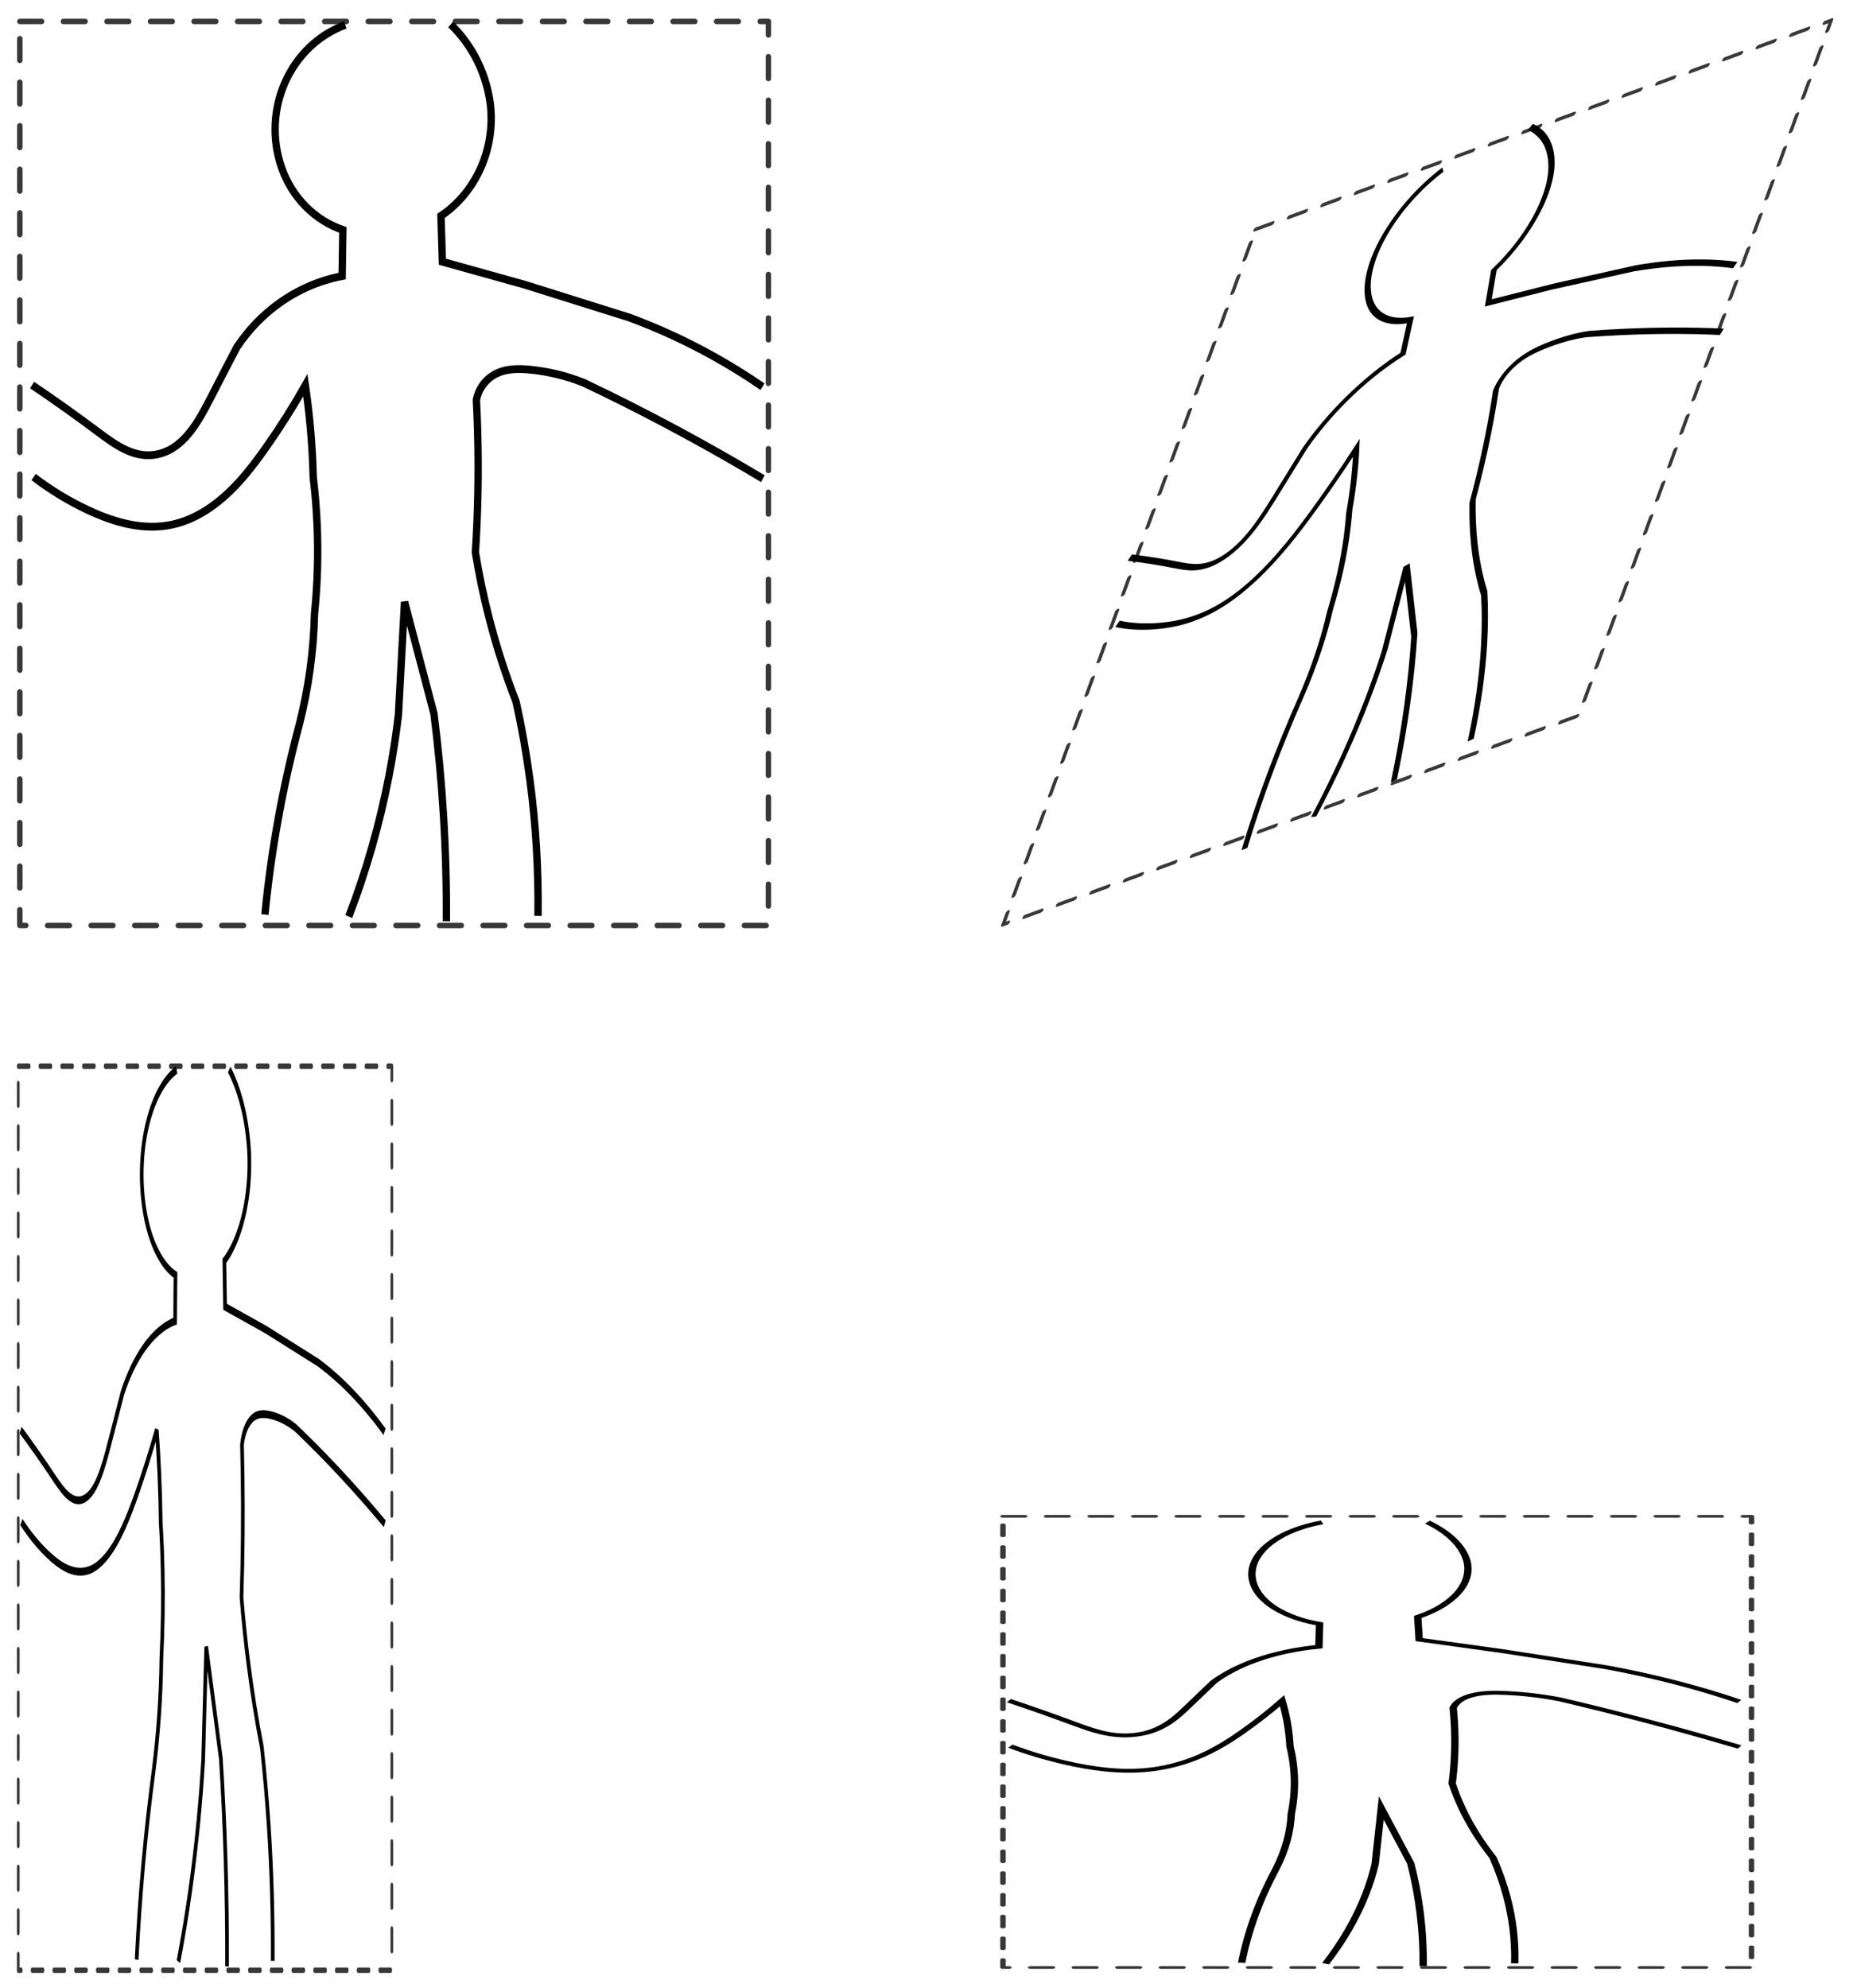 <?xml version="1.0" encoding="UTF-8" standalone="no"?>
<!-- Created with Inkscape (http://www.inkscape.org/) -->

<?xml-stylesheet href="../../css/fonts/fonts.css" type="text/css"?><svg
   xmlns:dc="http://purl.org/dc/elements/1.1/"
   xmlns:cc="http://creativecommons.org/ns#"
   xmlns:rdf="http://www.w3.org/1999/02/22-rdf-syntax-ns#"
   xmlns:svg="http://www.w3.org/2000/svg"
   xmlns="http://www.w3.org/2000/svg"
   xmlns:sodipodi="http://sodipodi.sourceforge.net/DTD/sodipodi-0.dtd"
   xmlns:inkscape="http://www.inkscape.org/namespaces/inkscape"
   preserveAspectRatio="xMinYMin meet"
   viewBox="0 0 327 350"
   id="svg3098"
   style="display:inline"
   version="1.1"
   sodipodi:docname="Fig2.10.std.svg"
   inkscape:version="0.92.5 (2060ec1f9f, 2020-04-08)">
  <sodipodi:namedview
     pagecolor="#ffffff"
     bordercolor="#666666"
     borderopacity="1"
     objecttolerance="10"
     gridtolerance="10"
     guidetolerance="10"
     inkscape:pageopacity="0"
     inkscape:pageshadow="2"
     inkscape:window-width="3840"
     inkscape:window-height="2160"
     id="namedview899"
     showgrid="false"
     inkscape:zoom="3.814336"
     inkscape:cx="104.11876"
     inkscape:cy="175"
     inkscape:window-x="0"
     inkscape:window-y="0"
     inkscape:window-maximized="0"
     inkscape:current-layer="svg3098" />
  <defs
     id="defs3100" />
  <g
     transform="translate(-55.963,-366.244)"
     id="layer2"
     style="display:inline">
    <g
       transform="translate(140,-60)"
       id="g20088-0" />
    <g
       transform="matrix(0.541,0,0,0.541,26.998,327.744)"
       id="g65857">
      <g
         transform="matrix(1,0,0,0.97,1255,-176.922)"
         id="g21974-0" />
      <rect
         width="243.647"
         height="294.223"
         x="60"
         y="78.139"
         id="rect65782"
         style="fill:none;stroke:#383838;stroke-width:1.772;stroke-linecap:round;stroke-linejoin:round;stroke-miterlimit:4;stroke-opacity:1;stroke-dasharray:7.087, 7.087;stroke-dashoffset:0" />
    </g>
    <g
       transform="matrix(0.27,0,0,0.541,42.979,316.931)"
       id="g65839">
      <g
         transform="matrix(1,0,0,0.97,1252.143,185.64)"
         id="g21974-0-3" />
      <rect
         width="243.647"
         height="294.223"
         x="60"
         y="438.139"
         id="rect65782-8"
         style="fill:none;stroke:#383838;stroke-width:1.772;stroke-linecap:round;stroke-linejoin:round;stroke-miterlimit:4;stroke-opacity:1;stroke-dasharray:7.087, 7.087;stroke-dashoffset:0" />
    </g>
    <g
       transform="matrix(0.541,0,0,0.27,37.812,514.914)"
       id="g65848">
      <g
         transform="matrix(1,0,0,0.97,1552.143,185.64)"
         id="g21974-0-6" />
      <rect
         width="243.647"
         height="294.223"
         x="360"
         y="438.139"
         id="rect65782-5"
         style="fill:none;stroke:#383838;stroke-width:1.772;stroke-linecap:round;stroke-linejoin:round;stroke-miterlimit:4;stroke-opacity:1;stroke-dasharray:7.087, 7.087;stroke-dashoffset:0" />
    </g>
    <g
       transform="matrix(0.416,-0.151,-0.151,0.416,263.889,383.176)"
       id="g65857-2">
      <g
         transform="matrix(1,0,0,0.97,1255,-176.922)"
         id="g21974-0-1" />
      <rect
         width="243.647"
         height="294.223"
         x="60"
         y="78.139"
         id="rect65782-52"
         style="fill:none;stroke:#383838;stroke-width:1.772;stroke-linecap:round;stroke-linejoin:round;stroke-miterlimit:4;stroke-opacity:1;stroke-dasharray:7.087, 7.087;stroke-dashoffset:0" />
    </g>
  </g>
  <g
     id="g1463"
     transform="matrix(0.281,0,0,0.297,87.519,63.326)">
    <path
       inkscape:connector-curvature="0"
       id="path26"
       style="fill:none;stroke:#000000;stroke-width:4.62;stroke-linecap:butt;stroke-linejoin:miter;stroke-miterlimit:4;stroke-dasharray:none;stroke-opacity:1"
       d="m -92.886,330.127 c 10.932,-26.958 19.36,-54.865 25.177,-83.368 2.44,-11.956 4.417,-24.001 5.927,-36.11 l 3.832,-67.049 18.441,66.254 c 2.662,19.922 4.645,39.929 5.943,59.986 1.359,20.997 1.969,42.037 1.827,63.078" />
    <g
       id="g1482"
       style="fill:none;stroke-width:4.62;stroke-miterlimit:4;stroke-dasharray:none">
      <path
         d="m 25.691,329.702 c 0.377,-26.774 -1.294,-53.537 -4.998,-80.056 -2.196,-15.723 -5.104,-31.338 -8.714,-46.798 -6.594,-15.972 -12.186,-32.339 -16.743,-49.007 -3.569,-13.052 -6.498,-26.27 -8.777,-39.607 1.656,-24.208 2.113,-48.482 1.37,-72.735 -0.181,-5.898 -0.432,-11.793 -0.755,-17.685 1.288,-6.122 5.129,-11.416 10.551,-14.536 7.171,-4.126 15.413,-4.059 23.113,-3.348 11.267,1.04 22.55,3.572 33.659,7.777 9.139,4.109 18.232,8.32 27.277,12.631 28.821,13.736 57.149,28.485 84.929,44.22"
         style="fill:none;stroke:#000000;stroke-width:4.62;stroke-linecap:butt;stroke-linejoin:miter;stroke-miterlimit:4;stroke-dasharray:none;stroke-opacity:1"
         id="path30"
         inkscape:connector-curvature="0" />
    </g>
    <path
       inkscape:connector-curvature="0"
       id="path34"
       style="fill:none;stroke:#000000;stroke-width:4.62;stroke-linecap:butt;stroke-linejoin:miter;stroke-miterlimit:4;stroke-dasharray:none;stroke-opacity:1"
       d="m -29.035,-198.743 c 5.815,5.297 10.798,11.441 14.782,18.224 5.207,8.865 8.621,18.667 10.048,28.849 2.294,17.931 -2.559,36.044 -13.51,50.427 -4.813,6.322 -10.706,11.743 -17.405,16.015 l 0.902,27.173 51.548,13.605 65.597,19.475 c 18.688,6.54 36.848,14.501 54.322,23.813 9.958,5.307 19.68,11.046 29.138,17.2" />
    <path
       inkscape:connector-curvature="0"
       id="path38"
       style="fill:none;stroke:#000000;stroke-width:4.62;stroke-linecap:butt;stroke-linejoin:miter;stroke-miterlimit:4;stroke-dasharray:none;stroke-opacity:1"
       d="m -95.051,-198.477 c -34.718,12.128 -52.695,50.412 -39.854,84.873 6.496,17.432 20.596,30.943 38.289,36.69 l -0.432,27.355 c -14.428,2.616 -28.132,8.278 -40.199,16.609 -10.084,6.962 -18.843,15.668 -25.866,25.709 -5.619,10.167 -11.075,20.161 -16.461,30.085 -7.985,14.713 -17.447,31.122 -35.135,33.572 -13.446,1.862 -25.154,-6.362 -35.884,-13.964 -13.137,-9.308 -26.678,-18.434 -40.742,-27.397" />
    <path
       inkscape:connector-curvature="0"
       id="path42"
       style="fill:none;stroke:#000000;stroke-width:4.62;stroke-linecap:butt;stroke-linejoin:miter;stroke-miterlimit:4;stroke-dasharray:none;stroke-opacity:1"
       d="m -290.378,69.574 c 10.681,7.732 22.008,14.229 33.825,19.478 16.567,7.358 34.801,12.473 53.11,8.699 7.438,-1.533 14.489,-4.488 21.001,-8.391 15.617,-9.362 27.373,-23.404 38.031,-37.79 8.635,-11.655 16.75,-23.801 24.299,-36.417 1.317,8.474 2.379,16.986 3.185,25.524 0.914,9.688 1.499,19.404 1.751,29.132 1.189,9.248 2,18.541 2.433,27.855 0.82,17.642 0.279,35.321 -1.617,52.88 -0.272,10.989 -1.193,21.951 -2.758,32.831 -1.617,11.243 -3.918,22.377 -6.891,33.34 -5.064,17.984 -9.37,36.173 -12.908,54.518 -3.684,19.1 -6.531,38.353 -8.533,57.702" />
  </g>
  <g
     transform="matrix(0.233,-0.113,-0.044,0.216,267.491,62.003)"
     id="g1496">
    <path
       d="m -92.886,330.127 c 10.932,-26.958 19.36,-54.865 25.177,-83.368 2.44,-11.956 4.417,-24.001 5.927,-36.11 l 3.832,-67.049 18.441,66.254 c 2.662,19.922 4.645,39.929 5.943,59.986 1.359,20.997 1.969,42.037 1.827,63.078"
       style="fill:none;stroke:#000000;stroke-width:4.62;stroke-linecap:butt;stroke-linejoin:miter;stroke-miterlimit:4;stroke-dasharray:none;stroke-opacity:1"
       id="path1484"
       inkscape:connector-curvature="0" />
    <g
       style="fill:none;stroke-width:4.62;stroke-miterlimit:4;stroke-dasharray:none"
       id="g1488">
      <path
         inkscape:connector-curvature="0"
         id="path1486"
         style="fill:none;stroke:#000000;stroke-width:4.62;stroke-linecap:butt;stroke-linejoin:miter;stroke-miterlimit:4;stroke-dasharray:none;stroke-opacity:1"
         d="m 25.691,329.702 c 0.377,-26.774 -1.294,-53.537 -4.998,-80.056 -2.196,-15.723 -5.104,-31.338 -8.714,-46.798 -6.594,-15.972 -12.186,-32.339 -16.743,-49.007 -3.569,-13.052 -6.498,-26.27 -8.777,-39.607 1.656,-24.208 2.113,-48.482 1.37,-72.735 -0.181,-5.898 -0.432,-11.793 -0.755,-17.685 1.288,-6.122 5.129,-11.416 10.551,-14.536 7.171,-4.126 15.413,-4.059 23.113,-3.348 11.267,1.04 22.55,3.572 33.659,7.777 9.139,4.109 18.232,8.32 27.277,12.631 28.821,13.736 57.149,28.485 84.929,44.22" />
    </g>
    <path
       d="m -29.035,-198.743 c 5.815,5.297 10.798,11.441 14.782,18.224 5.207,8.865 8.621,18.667 10.048,28.849 2.294,17.931 -2.559,36.044 -13.51,50.427 -4.813,6.322 -10.706,11.743 -17.405,16.015 l 0.902,27.173 51.548,13.605 65.597,19.475 c 18.688,6.54 36.848,14.501 54.322,23.813 9.958,5.307 19.68,11.046 29.138,17.2"
       style="fill:none;stroke:#000000;stroke-width:4.62;stroke-linecap:butt;stroke-linejoin:miter;stroke-miterlimit:4;stroke-dasharray:none;stroke-opacity:1"
       id="path1490"
       inkscape:connector-curvature="0" />
    <path
       d="m -95.051,-198.477 c -34.718,12.128 -52.695,50.412 -39.854,84.873 6.496,17.432 20.596,30.943 38.289,36.69 l -0.432,27.355 c -14.428,2.616 -28.132,8.278 -40.199,16.609 -10.084,6.962 -18.843,15.668 -25.866,25.709 -5.619,10.167 -11.075,20.161 -16.461,30.085 -7.985,14.713 -17.447,31.122 -35.135,33.572 -13.446,1.862 -25.154,-6.362 -35.884,-13.964 -13.137,-9.308 -26.678,-18.434 -40.742,-27.397"
       style="fill:none;stroke:#000000;stroke-width:4.62;stroke-linecap:butt;stroke-linejoin:miter;stroke-miterlimit:4;stroke-dasharray:none;stroke-opacity:1"
       id="path1492"
       inkscape:connector-curvature="0" />
    <path
       d="m -290.378,69.574 c 10.681,7.732 22.008,14.229 33.825,19.478 16.567,7.358 34.801,12.473 53.11,8.699 7.438,-1.533 14.489,-4.488 21.001,-8.391 15.617,-9.362 27.373,-23.404 38.031,-37.79 8.635,-11.655 16.75,-23.801 24.299,-36.417 1.317,8.474 2.379,16.986 3.185,25.524 0.914,9.688 1.499,19.404 1.751,29.132 1.189,9.248 2,18.541 2.433,27.855 0.82,17.642 0.279,35.321 -1.617,52.88 -0.272,10.989 -1.193,21.951 -2.758,32.831 -1.617,11.243 -3.918,22.377 -6.891,33.34 -5.064,17.984 -9.37,36.173 -12.908,54.518 -3.684,19.1 -6.531,38.353 -8.533,57.702"
       style="fill:none;stroke:#000000;stroke-width:4.62;stroke-linecap:butt;stroke-linejoin:miter;stroke-miterlimit:4;stroke-dasharray:none;stroke-opacity:1"
       id="path1494"
       inkscape:connector-curvature="0" />
  </g>
  <g
     transform="matrix(0.14,0,0,0.297,44.424,247.326)"
     id="g1510">
    <path
       d="m -92.886,330.127 c 10.932,-26.958 19.36,-54.865 25.177,-83.368 2.44,-11.956 4.417,-24.001 5.927,-36.11 l 3.832,-67.049 18.441,66.254 c 2.662,19.922 4.645,39.929 5.943,59.986 1.359,20.997 1.969,42.037 1.827,63.078"
       style="fill:none;stroke:#000000;stroke-width:4.62;stroke-linecap:butt;stroke-linejoin:miter;stroke-miterlimit:4;stroke-dasharray:none;stroke-opacity:1"
       id="path1498"
       inkscape:connector-curvature="0" />
    <g
       style="fill:none;stroke-width:4.62;stroke-miterlimit:4;stroke-dasharray:none"
       id="g1502">
      <path
         inkscape:connector-curvature="0"
         id="path1500"
         style="fill:none;stroke:#000000;stroke-width:4.62;stroke-linecap:butt;stroke-linejoin:miter;stroke-miterlimit:4;stroke-dasharray:none;stroke-opacity:1"
         d="m 25.691,329.702 c 0.377,-26.774 -1.294,-53.537 -4.998,-80.056 -2.196,-15.723 -5.104,-31.338 -8.714,-46.798 -6.594,-15.972 -12.186,-32.339 -16.743,-49.007 -3.569,-13.052 -6.498,-26.27 -8.777,-39.607 1.656,-24.208 2.113,-48.482 1.37,-72.735 -0.181,-5.898 -0.432,-11.793 -0.755,-17.685 1.288,-6.122 5.129,-11.416 10.551,-14.536 7.171,-4.126 15.413,-4.059 23.113,-3.348 11.267,1.04 22.55,3.572 33.659,7.777 9.139,4.109 18.232,8.32 27.277,12.631 28.821,13.736 57.149,28.485 84.929,44.22" />
    </g>
    <path
       d="m -29.035,-198.743 c 5.815,5.297 10.798,11.441 14.782,18.224 5.207,8.865 8.621,18.667 10.048,28.849 2.294,17.931 -2.559,36.044 -13.51,50.427 -4.813,6.322 -10.706,11.743 -17.405,16.015 l 0.902,27.173 51.548,13.605 65.597,19.475 c 18.688,6.54 36.848,14.501 54.322,23.813 9.958,5.307 19.68,11.046 29.138,17.2"
       style="fill:none;stroke:#000000;stroke-width:4.62;stroke-linecap:butt;stroke-linejoin:miter;stroke-miterlimit:4;stroke-dasharray:none;stroke-opacity:1"
       id="path1504"
       inkscape:connector-curvature="0" />
    <path
       d="m -95.051,-198.477 c -34.718,12.128 -52.695,50.412 -39.854,84.873 6.496,17.432 20.596,30.943 38.289,36.69 l -0.432,27.355 c -14.428,2.616 -28.132,8.278 -40.199,16.609 -10.084,6.962 -18.843,15.668 -25.866,25.709 -5.619,10.167 -11.075,20.161 -16.461,30.085 -7.985,14.713 -17.447,31.122 -35.135,33.572 -13.446,1.862 -25.154,-6.362 -35.884,-13.964 -13.137,-9.308 -26.678,-18.434 -40.742,-27.397"
       style="fill:none;stroke:#000000;stroke-width:4.62;stroke-linecap:butt;stroke-linejoin:miter;stroke-miterlimit:4;stroke-dasharray:none;stroke-opacity:1"
       id="path1506"
       inkscape:connector-curvature="0" />
    <path
       d="m -290.378,69.574 c 10.681,7.732 22.008,14.229 33.825,19.478 16.567,7.358 34.801,12.473 53.11,8.699 7.438,-1.533 14.489,-4.488 21.001,-8.391 15.617,-9.362 27.373,-23.404 38.031,-37.79 8.635,-11.655 16.75,-23.801 24.299,-36.417 1.317,8.474 2.379,16.986 3.185,25.524 0.914,9.688 1.499,19.404 1.751,29.132 1.189,9.248 2,18.541 2.433,27.855 0.82,17.642 0.279,35.321 -1.617,52.88 -0.272,10.989 -1.193,21.951 -2.758,32.831 -1.617,11.243 -3.918,22.377 -6.891,33.34 -5.064,17.984 -9.37,36.173 -12.908,54.518 -3.684,19.1 -6.531,38.353 -8.533,57.702"
       style="fill:none;stroke:#000000;stroke-width:4.62;stroke-linecap:butt;stroke-linejoin:miter;stroke-miterlimit:4;stroke-dasharray:none;stroke-opacity:1"
       id="path1508"
       inkscape:connector-curvature="0" />
  </g>
  <g
     id="g1634"
     transform="matrix(0.281,0,0,0.147,259.519,297.217)">
    <path
       inkscape:connector-curvature="0"
       id="path1622"
       style="fill:none;stroke:#000000;stroke-width:4.62;stroke-linecap:butt;stroke-linejoin:miter;stroke-miterlimit:4;stroke-dasharray:none;stroke-opacity:1"
       d="m -92.886,330.127 c 10.932,-26.958 19.36,-54.865 25.177,-83.368 2.44,-11.956 4.417,-24.001 5.927,-36.11 l 3.832,-67.049 18.441,66.254 c 2.662,19.922 4.645,39.929 5.943,59.986 1.359,20.997 1.969,42.037 1.827,63.078" />
    <g
       id="g1626"
       style="fill:none;stroke-width:4.62;stroke-miterlimit:4;stroke-dasharray:none">
      <path
         d="m 25.691,329.702 c 0.377,-26.774 -1.294,-53.537 -4.998,-80.056 -2.196,-15.723 -5.104,-31.338 -8.714,-46.798 -6.594,-15.972 -12.186,-32.339 -16.743,-49.007 -3.569,-13.052 -6.498,-26.27 -8.777,-39.607 1.656,-24.208 2.113,-48.482 1.37,-72.735 -0.181,-5.898 -0.432,-11.793 -0.755,-17.685 1.288,-6.122 5.129,-11.416 10.551,-14.536 7.171,-4.126 15.413,-4.059 23.113,-3.348 11.267,1.04 22.55,3.572 33.659,7.777 9.139,4.109 18.232,8.32 27.277,12.631 28.821,13.736 57.149,28.485 84.929,44.22"
         style="fill:none;stroke:#000000;stroke-width:4.62;stroke-linecap:butt;stroke-linejoin:miter;stroke-miterlimit:4;stroke-dasharray:none;stroke-opacity:1"
         id="path1624"
         inkscape:connector-curvature="0" />
    </g>
    <path
       inkscape:connector-curvature="0"
       id="path1628"
       style="fill:none;stroke:#000000;stroke-width:4.62;stroke-linecap:butt;stroke-linejoin:miter;stroke-miterlimit:4;stroke-dasharray:none;stroke-opacity:1"
       d="m -29.035,-198.743 c 5.815,5.297 10.798,11.441 14.782,18.224 5.207,8.865 8.621,18.667 10.048,28.849 2.294,17.931 -2.559,36.044 -13.51,50.427 -4.813,6.322 -10.706,11.743 -17.405,16.015 l 0.902,27.173 51.548,13.605 65.597,19.475 c 18.688,6.54 36.848,14.501 54.322,23.813 9.958,5.307 19.68,11.046 29.138,17.2" />
    <path
       inkscape:connector-curvature="0"
       id="path1630"
       style="fill:none;stroke:#000000;stroke-width:4.62;stroke-linecap:butt;stroke-linejoin:miter;stroke-miterlimit:4;stroke-dasharray:none;stroke-opacity:1"
       d="m -95.051,-198.477 c -34.718,12.128 -52.695,50.412 -39.854,84.873 6.496,17.432 20.596,30.943 38.289,36.69 l -0.432,27.355 c -14.428,2.616 -28.132,8.278 -40.199,16.609 -10.084,6.962 -18.843,15.668 -25.866,25.709 -5.619,10.167 -11.075,20.161 -16.461,30.085 -7.985,14.713 -17.447,31.122 -35.135,33.572 -13.446,1.862 -25.154,-6.362 -35.884,-13.964 -13.137,-9.308 -26.678,-18.434 -40.742,-27.397" />
    <path
       inkscape:connector-curvature="0"
       id="path1632"
       style="fill:none;stroke:#000000;stroke-width:4.62;stroke-linecap:butt;stroke-linejoin:miter;stroke-miterlimit:4;stroke-dasharray:none;stroke-opacity:1"
       d="m -290.378,69.574 c 10.681,7.732 22.008,14.229 33.825,19.478 16.567,7.358 34.801,12.473 53.11,8.699 7.438,-1.533 14.489,-4.488 21.001,-8.391 15.617,-9.362 27.373,-23.404 38.031,-37.79 8.635,-11.655 16.75,-23.801 24.299,-36.417 1.317,8.474 2.379,16.986 3.185,25.524 0.914,9.688 1.499,19.404 1.751,29.132 1.189,9.248 2,18.541 2.433,27.855 0.82,17.642 0.279,35.321 -1.617,52.88 -0.272,10.989 -1.193,21.951 -2.758,32.831 -1.617,11.243 -3.918,22.377 -6.891,33.34 -5.064,17.984 -9.37,36.173 -12.908,54.518 -3.684,19.1 -6.531,38.353 -8.533,57.702" />
  </g>
</svg>
